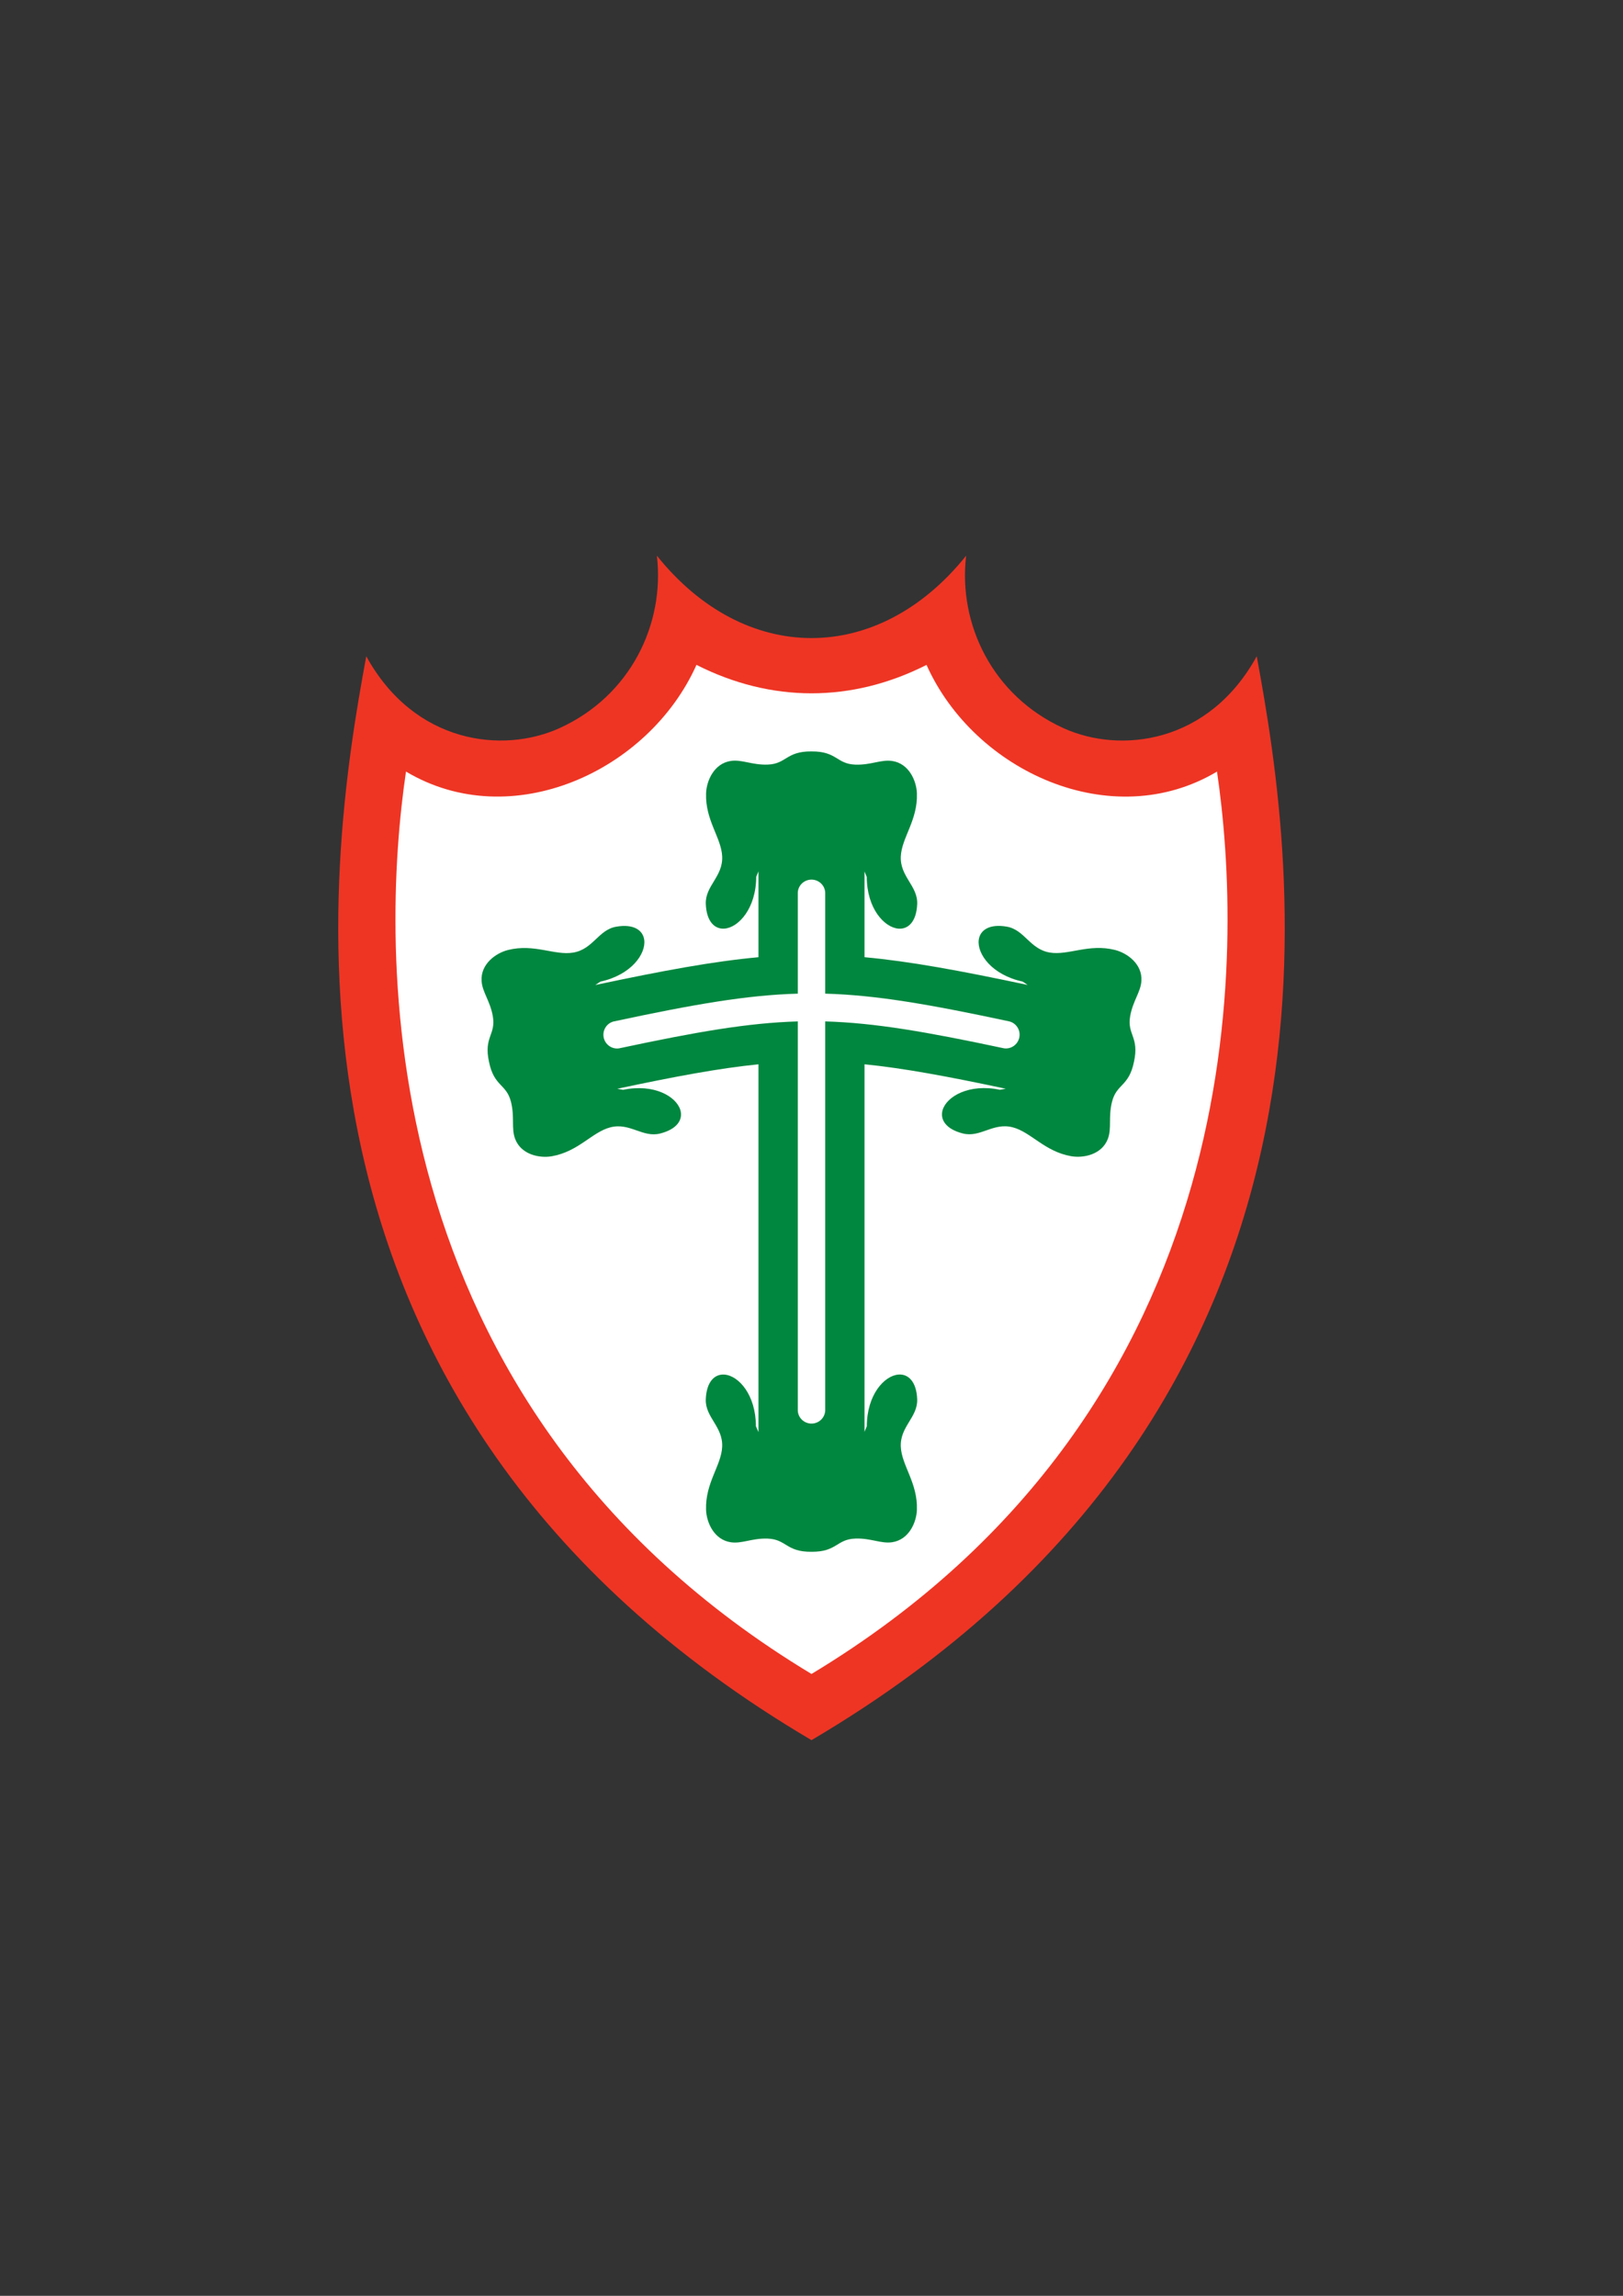 <?xml version="1.0" encoding="iso-8859-1"?>
<!-- Generator: Adobe Illustrator 23.0.1, SVG Export Plug-In . SVG Version: 6.00 Build 0)  -->
<svg version="1.1" xmlns="http://www.w3.org/2000/svg" xmlns:xlink="http://www.w3.org/1999/xlink" x="0px" y="0px"
	 viewBox="0 0 595.276 841.89" style="enable-background:new 0 0 595.276 841.89;" xml:space="preserve">
<rect x="0" y="0" width="595.276" height="841.89" fill="#333333" stroke="none"/>
<g id="Grade" style="display:none;">
</g>
<g id="HQFL">
</g>
<g id="&#xC1;rea_de_trabalho">
</g>
<g id="Linhas-guia">
</g>
<g id="Page_1">
	<g id="HQFL_1_">
		<g>
			<path style="fill-rule:evenodd;clip-rule:evenodd;fill:#EE3524;" d="M297.638,638.122
				C89.176,515.262,120.428,315.81,134.337,240.654c17.622,32.071,50.017,35.845,70.921,26.341
				c26.037-11.84,38.638-38.218,35.662-63.227c32.291,40.289,81.159,40.283,113.438,0.009c-2.977,25.009,9.625,51.387,35.662,63.226
				c20.903,9.505,53.298,5.731,70.92-26.34C474.847,315.819,506.1,515.271,297.638,638.122L297.638,638.122z"/>
			<path style="fill-rule:evenodd;clip-rule:evenodd;fill:#FFFFFF;" d="M297.638,613.855
				c-164.081-98.904-157.961-268.244-148.73-330.914c38.631,23.034,89.028-0.03,106.542-39.122
				c27.442,13.896,56.932,13.905,84.374,0.008c17.515,39.093,67.911,62.156,106.542,39.123
				C455.599,345.62,461.719,514.959,297.638,613.855L297.638,613.855z"/>
			<path style="fill-rule:evenodd;clip-rule:evenodd;fill:#00873F;" d="M317.084,525.064V390.281
				c14.375,1.443,30.434,4.427,51.785,8.958l-2.141,0.39c-11.326-2.361-19.537,2.456-21.002,7.438
				c-1.001,3.409,1.105,6.981,7.418,8.581c6.453,1.637,11.108-4.133,18.316-2.248c6.683,1.747,11.634,8.854,21.382,10.581
				c4.522,0.801,11.341-0.553,13.52-6.432c1.423-3.838,0.107-7.92,1.483-13.455c1.682-6.754,6.213-5.556,8.071-14.735
				c2.024-9.144-2.603-9.893-1.391-16.746c0.993-5.616,3.855-8.81,4.117-12.895c0.401-6.258-5.277-10.268-9.734-11.376
				c-9.607-2.388-17.021,2.091-23.837,0.97c-7.353-1.21-9.258-8.374-15.819-9.504c-6.416-1.105-9.795,1.301-10.266,4.822
				c-0.689,5.147,4.787,12.874,16.096,15.323l1.826,1.233c-24.85-5.27-43.262-8.659-59.824-10.173v-31.445l0.826,2.042
				c0.046,11.57,6.465,18.535,11.642,18.931c3.543,0.27,6.599-2.532,6.852-9.039c0.26-6.652-6.352-10.007-6.008-17.449
				c0.32-6.899,6.242-13.22,5.905-23.114c-0.157-4.591-2.899-10.977-9.103-11.887c-4.05-0.594-7.769,1.542-13.47,1.346
				c-6.955-0.239-6.725-4.921-16.09-4.842c-9.365-0.092-9.135,4.59-16.091,4.83c-5.701,0.196-9.42-1.94-13.47-1.347
				c-6.205,0.909-8.946,7.296-9.103,11.887c-0.338,9.895,5.585,16.215,5.904,23.114c0.345,7.444-6.267,10.797-6.007,17.449
				c0.253,6.507,3.308,9.311,6.851,9.04c5.178-0.397,11.597-7.427,11.642-18.997l0.827-2.012v31.498
				c-16.563,1.518-34.974,4.912-59.824,10.188l1.826-1.233c11.309-2.45,16.786-10.177,16.097-15.324
				c-0.472-3.521-3.85-5.927-10.267-4.822c-6.561,1.13-8.467,8.294-15.819,9.504c-6.815,1.121-14.229-3.357-23.836-0.97
				c-4.458,1.107-10.135,5.118-9.734,11.376c0.262,4.085,3.124,7.279,4.117,12.895c1.212,6.854-3.415,7.603-1.391,16.746
				c1.857,9.18,6.389,7.981,8.07,14.735c1.378,5.536,0.062,9.617,1.484,13.455c2.179,5.88,8.997,7.235,13.52,6.433
				c9.748-1.727,14.699-8.833,21.381-10.581c7.209-1.885,11.864,3.886,18.317,2.249c6.312-1.601,8.419-5.173,7.417-8.581
				c-1.464-4.983-9.675-9.8-21.002-7.438l-2.14-0.389c21.35-4.537,37.409-7.527,51.784-8.974v134.9l-0.937-2.183
				c-0.045-11.57-6.354-18.534-11.533-18.931c-3.543-0.27-6.598,2.533-6.851,9.04c-0.259,6.652,6.352,10.006,6.007,17.449
				c-0.32,6.9-6.242,13.22-5.904,23.115c0.157,4.591,2.898,10.977,9.103,11.886c4.05,0.594,7.768-1.542,13.47-1.346
				c6.955,0.24,6.725,4.922,16.091,4.83c9.365,0.079,9.135-4.603,16.09-4.842c5.701-0.196,9.42,1.939,13.47,1.346
				c6.204-0.909,8.946-7.296,9.103-11.887c0.337-9.895-5.585-16.215-5.905-23.114c-0.344-7.444,6.267-10.797,6.008-17.449
				c-0.253-6.507-3.309-9.31-6.852-9.039c-5.178,0.395-11.574,7.36-11.619,18.931L317.084,525.064L317.084,525.064z"/>
			<path style="fill-rule:evenodd;clip-rule:evenodd;fill:#FFFFFF;" d="M302.668,327.341c-0.107-2.66-2.338-4.782-5.031-4.782
				c-2.672,0-4.891,2.085-5.029,4.716c0,12.369,0,24.736,0,37.104c-18.687,0.52-38.189,3.92-67.553,10.201
				c-2.579,0.658-4.192,3.282-3.632,5.916c0.556,2.613,3.057,4.349,5.659,3.938c28.444-6.064,47.388-9.353,65.526-9.87
				c0,47.588,0,95.172,0,142.761c0.139,2.631,2.357,4.717,5.029,4.717c2.692,0,4.923-2.123,5.031-4.783c0-47.566,0-95.131,0-142.696
				c18.139,0.512,37.082,3.795,65.527,9.851c2.601,0.411,5.103-1.324,5.658-3.938c0.561-2.633-1.053-5.257-3.632-5.915
				c-29.366-6.275-48.866-9.669-67.554-10.184C302.668,352.032,302.668,339.687,302.668,327.341L302.668,327.341z"/>
		</g>
	</g>
</g>
</svg>
